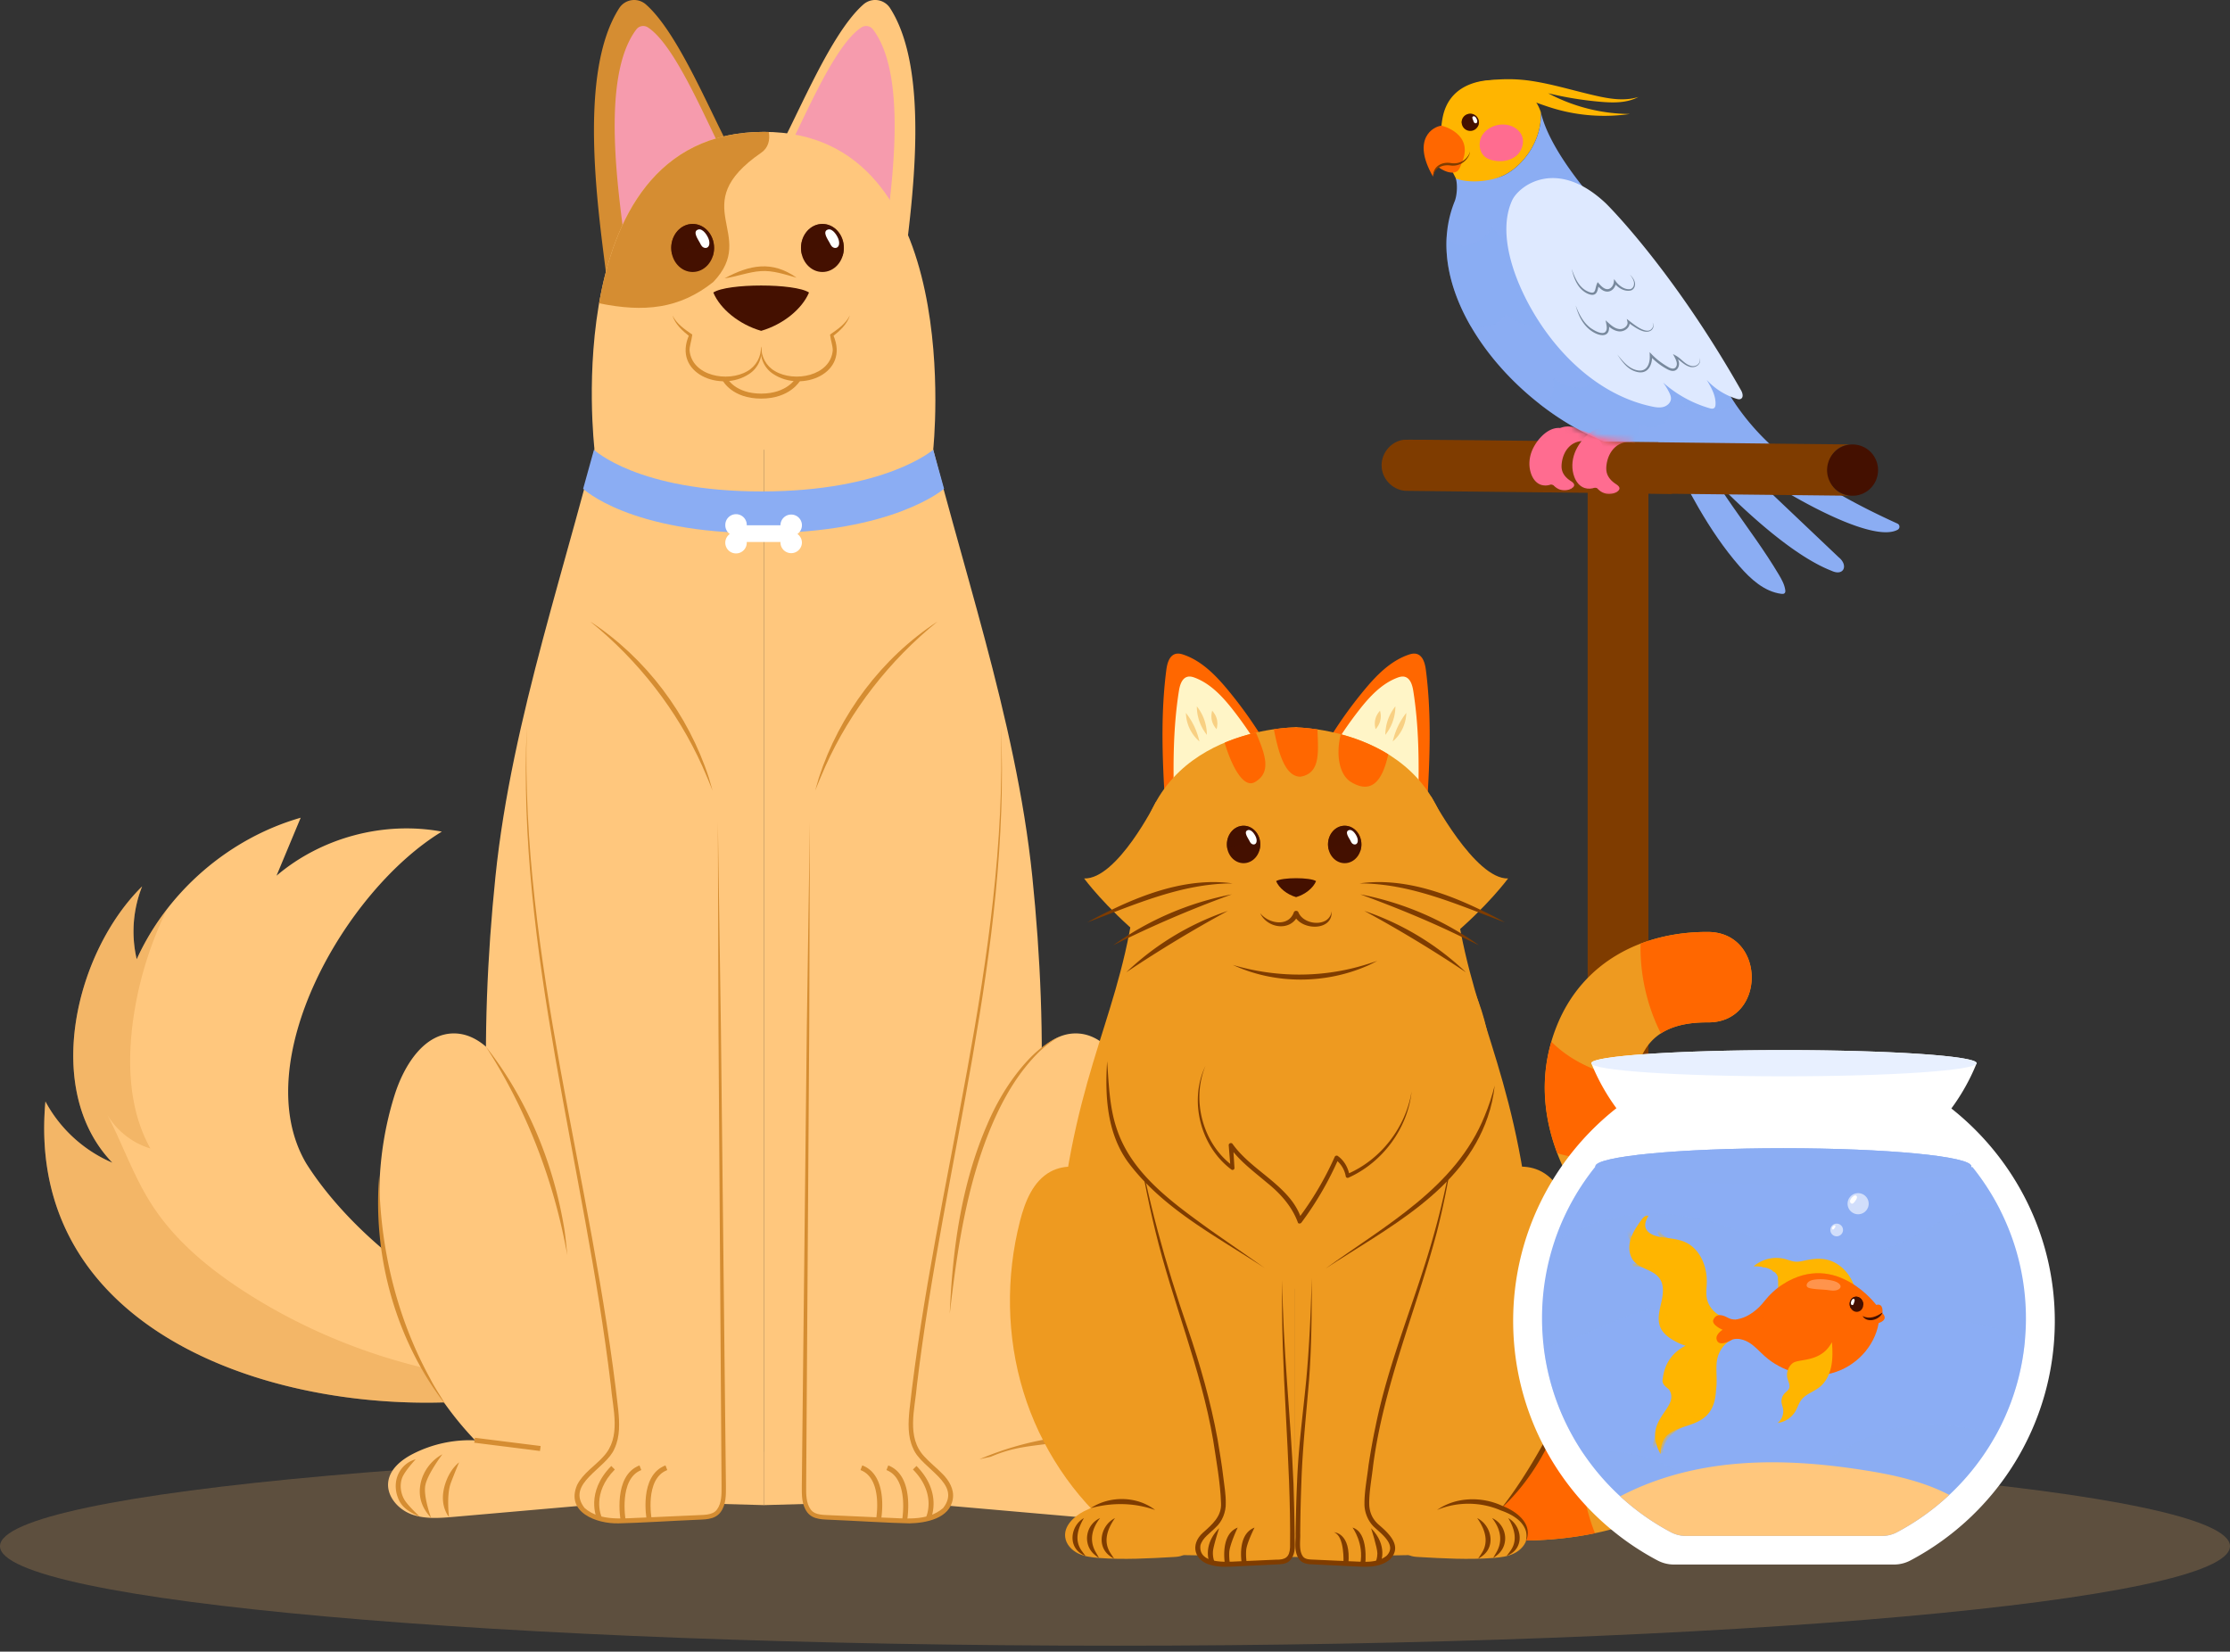 <svg width="347" height="257" viewBox="0 0 347 257" fill="none" xmlns="http://www.w3.org/2000/svg">
    <rect x="0" y="0" width="347" height="257" fill="#333333" stroke="none"/>
    <path opacity=".21" d="M173.5 256.074c95.821 0 173.5-6.931 173.5-15.482 0-8.55-77.679-15.482-173.5-15.482S0 232.042 0 240.592c0 8.551 77.679 15.482 173.5 15.482z" fill="#FFBC6D"/>
    <path d="M247.048 226.645h9.455V72.838h-9.455v153.807z" fill="#7F3C00"/>
    <path d="M259.174 69.281c3.298 6.588 6.647 13.255 11.484 18.814 1.747 2.011 3.875 3.961 6.519 4.307.182.023.387.03.517-.096.13-.127.126-.335.099-.513-.123-.862-.561-1.642-1.006-2.391-4.361-7.338-10.286-13.782-13.611-21.643l-4.002 1.522z" fill="#8BADF3"/>
    <path d="M238.479 12.621c3.356.527 6.609 1.55 9.924 2.292 2.155.486 4.443.845 6.547.171-1.768.961-3.896.927-5.901.756a54.284 54.284 0 0 1-8.151-1.33 27.298 27.298 0 0 0 12.725 3.225 27.62 27.62 0 0 1-11.668-.8c-2.757-.8-5.384-2.032-8.182-2.665s-6.472.995-8.863 2.576c1.847-1.214 1.953-3.568 5.993-4.225a24.151 24.151 0 0 1 7.576 0z" fill="#FFB500"/>
    <path d="M233.93 27.317c1.074-.5 2.018-1.253 2.825-2.114 1.461-1.56 2.497-3.527 2.873-5.63a9.855 9.855 0 0 0 .141-2.088 7.015 7.015 0 0 0-1.854-2.938c-1.43-1.365-3.363-2.087-5.34-2.097-2.658-.013-7.125.9-8.09 5.83-.879 4.497.818 6.957 2.059 9.495 1.013 2.25 5.391.472 7.386-.458z" fill="#FFB500"/>
    <path d="M295.249 81.47c-35.271-16.016-23.565-28.334-44.24-47.189-1.946-1.775-9.742-10.296-11.24-16.796a9.921 9.921 0 0 1-.14 2.087c-.373 2.104-1.413 4.07-2.874 5.63-.807.866-1.751 1.615-2.825 2.114-1.994.93-5.326 1.249-7.382.459.301 1.2.12 2.784-.192 3.547-7.484 18.496 19.44 42.728 36.345 38.982 0 0 12.923 14.87 22.313 18.52 1.888.882 2.638-.859 1.108-2.1-5.883-5.583-11.767-11.17-17.654-16.752 3.291 3.291 21.968 15.137 26.822 12.455a.536.536 0 0 0-.041-.958z" fill="#8BADF3"/>
    <path opacity=".35" d="M234.32 48.829c1.204 1.273 3.051 2.011 4.754 1.604 1.704-.407 3.086-2.12 2.843-3.855 1.82 1.368 4.108 2.323 6.352 1.936 2.244-.386 4.266-2.463 4.009-4.724 2.066 1.092 4.615 2.176 6.616.972a3.49 3.49 0 0 0 .766-.626c-2.111-3.103-4.823-6.366-8.647-9.852-.404-.37-1.064-1.033-1.865-1.905-.219 1.297-.691 2.49-1.7 3.294-1.686 1.341-4.262.951-6.01-.311-.28-.202-.646-.431-.937-.246-.158.102-.229.294-.301.468-.633 1.516-2.354 2.436-3.992 2.316-1.639-.12-3.133-1.17-3.989-2.572-1.166 1.87-3.42 3.4-5.507 2.685-.626-.216-1.163-.616-1.604-1.112-.281 4.621 1.163 9.38 3.721 13.816 2.056.548 4.461-.054 5.491-1.888zM254.874 65.847c1.143.89 2.898.869 4.02-.041 1.122-.913 1.498-2.627.862-3.924 2.415 1.69 5.514 2.686 8.346 1.872a6.173 6.173 0 0 0 1.909-.941c-1.946-2.86-3.359-5.74-4.813-8.716a4.191 4.191 0 0 1-1.006.76c-1.724.926-4.043.578-5.415-.818.247 2.141-1.953 3.957-4.108 4.033-2.155.075-4.149-1.098-5.863-2.405.633 1.621-.226 3.667-1.823 4.358-1.724.742-3.735-.051-5.244-1.166.048 1.303 0 2.818-1.043 3.602a2.2 2.2 0 0 1-1.098.417c4.289 3.349 9.082 5.866 13.734 7.053 1.255-.981 2.025-2.582 1.542-4.084z" fill="#8BADF3"/>
    <path d="M268.75 70.244c-.096-.09-.189-.179-.286-.268.086.082.183.172.286.268z" fill="#8BADF3"/>
    <path d="M270.931 60.757c.239.424.39 1.078-.041 1.307-.209.113-.465.051-.691-.017a10.505 10.505 0 0 1-4.625-2.935c.701 1.176 1.43 2.442 1.372 3.814-.01.205-.048.43-.205.56-.199.162-.486.103-.732.032a18.74 18.74 0 0 1-8.963-5.76 9.465 9.465 0 0 1 2.706 3.341c.144.298.274.612.26.94-.027.617-.571 1.112-1.166 1.277-.595.164-1.228.061-1.83-.069-7.601-1.618-13.851-7.265-17.955-13.867-3.366-5.418-6.154-12.954-3.77-18.191 1.026-2.258 6.92-6.78 14.596.462.003 0 10.211 10.012 21.044 29.106z" fill="#DEE9FF"/>
    <path d="M225.429 26.793c.496.12 1.085.106 1.444-.26.126-.13.212-.29.291-.455.178-.373.325-.78.28-1.194-.034-.321-.185-.622-.38-.882-.673-.91-1.96-1.348-3.02-.944-.705.27-1.529 1.245-1.067 2.025.489.824 1.539 1.491 2.452 1.71z" fill="#FF6700"/>
    <path d="M227.376 25.527c-.298.63-1.389.021-2.083.035-.455.007-.931.02-1.327.24-.582.324-.856 1.012-.989 1.665-3.39-5.894.062-7.802 1.344-7.912-.003 0 5.299 1.221 3.055 5.973z" fill="#FF6700"/>
    <path d="M222.974 27.467c.003-1.594 1.412-2.364 2.873-2.08.927.127 1.895-.202 2.47-.968.195-.246.376-.527.383-.855.041.328-.113.653-.291.924a2.753 2.753 0 0 1-2.603 1.276c-1.355-.216-2.473.307-2.832 1.703z" fill="#7F3C00"/>
    <path d="M245.18 47.516c.496 1.313 1.163 2.644 2.299 3.502.561.4 2.165 1.365 2.49.346.14-.424-.051-1.06-.126-1.522l.417.38c.506.454 1.077.936 1.772.984.585.052 1.348-.485 1.211-1.118l-.11-.465c.879.643 3.421 2.972 4.098 1.156.058-.202.021-.441-.143-.595.389.304.208.916-.127 1.2-1.071.794-2.743-.622-3.657-1.204l.26-.167c.188.896-.728 1.594-1.553 1.556-.8-.041-1.464-.547-2.011-1.067l.318-.171c.469 2.504-1.69 2.032-3.017.913-1.139-.944-1.758-2.336-2.121-3.728zM244.561 41.84c.479 1.355 1.098 2.867 2.477 3.497 1.33.591 1.074-.223 1.45-1.177l.12-.26.191.219c.359.4.801.89 1.358.872.507-.017.903-.564.961-1.098l.048-.465.271.376c.499.664 1.399 1.327 2.257 1.177.418-.093.626-.585.561-1.026-.061-.452-.356-.852-.633-1.232.319.342.654.715.767 1.208.123.496-.093 1.118-.63 1.272-1.026.223-1.994-.427-2.606-1.187l.318-.089c-.055.688-.544 1.4-1.293 1.447-.725.034-1.245-.52-1.666-1.005l.315-.041c-.185.369-.161.93-.472 1.3-.384.444-1.023.212-1.458-.004-1.412-.732-2.011-2.326-2.336-3.783zM251.659 55.157c.811 1 1.714 2.145 3.017 2.44 1.567.386 2.118-.99 2.032-2.334l-.014-.468.325.338c.767.797 1.659 1.471 2.621 2.008.417.24.978.373 1.204-.147.212-.444-.028-.964-.284-1.45l-.24-.455.448.246c.787.428 1.293 1.204 2.125 1.516.581.266 1.344.089 1.573-.551a.735.735 0 0 0-.027-.623.76.76 0 0 1 .085.643c-.201.719-1.053.968-1.696.719-.855-.274-1.434-1.047-2.203-1.43l.208-.212c.141.243.284.503.37.797.215.602-.103 1.491-.835 1.519-.345.017-.636-.113-.899-.243a10.135 10.135 0 0 1-2.71-2.087l.312-.13c.089 1.53-.654 3.103-2.45 2.593-1.375-.366-2.223-1.577-2.962-2.689z" fill="#78899D"/>
    <path d="M230.67 20.995c-.702 1.08-.558 2.71.482 3.472.366.27.807.417 1.252.51 1.255.26 2.661.051 3.619-.8.958-.852 1.303-2.416.571-3.47-1.382-1.983-4.665-1.648-5.924.288z" fill="#FF6C90"/>
    <path d="M230.102 19.278a1.337 1.337 0 0 1-1.559 1.07 1.335 1.335 0 0 1-1.078-1.552 1.34 1.34 0 0 1 2.637.482z" fill="#441000"/>
    <path d="M229.938 19.706c.075-.13.137-.27.164-.428a1.335 1.335 0 0 0-1.077-1.553 1.338 1.338 0 0 0-1.56 1.07 1.287 1.287 0 0 0-.01.367c.995-.353 1.86-.045 2.483.544z" fill="#441000" opacity=".5"/>
    <path d="M229.278 18.84c.024.072.048.147.092.209.079.113.246.178.366.106.12-.069.147-.23.13-.363-.027-.24-.256-.728-.564-.701-.397.041-.082.575-.024.75z" fill="#fff"/>
    <path d="M215.01 72.822c-.253-2.066 1.304-4.115 3.377-4.386.762-.133 69.169.767 69.925.722-5.145-.106-5.206 7.984-.075 7.984l-69.317-.763c-1.96.007-3.725-1.614-3.91-3.557z" fill="#7F3C00"/>
    <path d="M285.832 70.003a3.966 3.966 0 0 0-1.413 2.203c-.52 2.138.783 4.3 2.914 4.82a3.938 3.938 0 0 0 3.377-.729 3.97 3.97 0 0 0 1.412-2.203c.52-2.138-.783-4.3-2.914-4.82a3.94 3.94 0 0 0-3.376.729z" fill="#441000"/>
    <path d="M258.022 68.82h-4.368l-1.492 7.925 8.001.106-2.141-8.031z" fill="#7F3C00"/>
    <mask id="p3hvamshwa" style="mask-type:luminance" maskUnits="userSpaceOnUse" x="235" y="62" width="19" height="16">
        <path d="M243.531 62.734c-.989 5.689 10.341 6.034 10.341 6.034l-.229 8.86h-16.197l-2.289-6.311 8.374-8.583z" fill="#fff"/>
    </mask>
    <g mask="url(#p3hvamshwa)" fill="#FF6C90">
        <path d="M247.66 67.828c-.54-.291-1.122-.538-1.765-.606-.869-.096-1.703.27-2.422.842-.93.745-1.665 1.847-2.025 2.77-.465 1.198-.489 2.49-.068 3.599.27.711.759 1.382 1.529 1.628a2.36 2.36 0 0 0 1.567-.079c.171-.068.349-.17.431-.328.167-.332-.185-.616-.479-.8-.65-.414-1.208-.989-1.379-1.728-.085-.362-.075-.749-.024-1.129.123-.937.507-1.919 1.28-2.606.711-.633 1.789-.934 2.593-.626 0 0 1.816.667 2.651 1.28-.117-.99-.979-1.728-1.889-2.217z"/>
        <path d="M246.176 67.17c-.54-.29-1.122-.536-1.765-.605-.869-.096-1.704.27-2.422.842-.93.745-1.666 1.847-2.025 2.77-.465 1.198-.489 2.49-.068 3.599.27.712.759 1.382 1.529 1.628a2.359 2.359 0 0 0 1.566-.078c.171-.069.349-.171.431-.329.168-.332-.184-.615-.479-.8-.649-.414-1.207-.989-1.378-1.728-.086-.362-.075-.749-.024-1.128.123-.938.506-1.92 1.279-2.607.712-.633 1.789-.934 2.593-.626 0 0 2.042.267 2.874.876-.113-.989-1.201-1.324-2.111-1.813z"/>
        <path d="M244.565 67.212c-.541-.29-1.122-.537-1.765-.606-.869-.095-1.704.27-2.422.842-.931.746-1.666 1.847-2.025 2.77-.466 1.198-.489 2.49-.069 3.6.271.71.76 1.381 1.529 1.627a2.361 2.361 0 0 0 1.567-.078c.171-.069.349-.171.431-.329.168-.331-.185-.615-.479-.8-.65-.414-1.207-.989-1.378-1.728-.086-.362-.076-.749-.024-1.128.123-.938.506-1.92 1.279-2.607.711-.633 1.789-.934 2.593-.626 0 0 2.446-.373 3.277.24-.116-.989-1.608-.688-2.514-1.177z"/>
        <path d="M246.175 67.17c-1.043-.417-2.206-.639-3.208-.05-1.844 1.115-3.168 3.297-3.062 5.48.076 1.087.448 2.288 1.512 2.804-1.241-.229-1.915-1.587-2.083-2.743-.605-3.455 3.441-8.234 6.841-5.49z"/>
        <path d="M249.545 70.044c-.403-1.515-2.189-2.288-3.574-2.524-1.506-.144-2.758 1.08-3.551 2.257-.859 1.239-1.249 2.799-.869 4.27.181.718.558 1.416 1.208 1.761.482.27 1.115.294 1.652.137.184-.051.379-.123.492-.29-.441.673-1.587.758-2.298.481-1.639-.728-2.049-2.832-1.772-4.447.461-2.305 2.613-5.113 5.213-4.74 1.505.338 3.386 1.433 3.499 3.095z"/>
    </g>
    <mask id="bqb9ruhjeb" style="mask-type:luminance" maskUnits="userSpaceOnUse" x="235" y="62" width="19" height="16">
        <path d="M243.531 62.734c-.989 5.689 10.341 6.034 10.341 6.034l-.229 8.86h-16.197l-2.289-6.311 8.374-8.583z" fill="#fff"/>
    </mask>
    <g mask="url(#bqb9ruhjeb)" fill="#FF6C90">
        <path d="M254.898 67.923c-.567-.308-1.183-.571-1.86-.646-.917-.103-1.8.277-2.563.879-.985.783-1.765 1.943-2.148 2.918-.496 1.262-.527 2.627-.089 3.8.281.753.797 1.46 1.608 1.724.51.164 1.115.137 1.656-.079.181-.072.369-.178.455-.345.177-.349-.195-.65-.503-.848-.684-.438-1.269-1.05-1.447-1.827-.089-.383-.075-.79-.021-1.194.134-.989.544-2.022 1.362-2.747.752-.667 1.891-.981 2.74-.65 0 0 1.915.712 2.791 1.358-.116-1.04-1.026-1.823-1.981-2.343z"/>
        <path d="M253.336 67.222c-.568-.308-1.184-.571-1.861-.646-.917-.103-1.799.277-2.562.879-.985.783-1.765 1.943-2.148 2.918-.496 1.262-.527 2.627-.089 3.8.28.752.797 1.46 1.608 1.724.509.164 1.115.137 1.655-.079.181-.072.37-.178.455-.345.178-.35-.195-.65-.503-.849-.684-.438-1.269-1.05-1.447-1.826-.089-.383-.075-.79-.02-1.194.133-.989.544-2.022 1.361-2.747.753-.667 1.892-.982 2.74-.65 0 0 2.152.288 3.031.938-.12-1.04-1.266-1.403-2.22-1.923z"/>
        <path d="M251.632 67.26c-.568-.308-1.183-.572-1.861-.647-.916-.103-1.799.277-2.562.88-.985.783-1.765 1.942-2.148 2.917-.496 1.262-.527 2.627-.089 3.8.281.753.797 1.461 1.608 1.725.51.164 1.115.136 1.656-.08.181-.071.369-.177.454-.345.178-.349-.194-.65-.502-.848-.684-.438-1.269-1.05-1.447-1.827-.089-.383-.076-.79-.021-1.194.134-.988.544-2.021 1.362-2.746.752-.667 1.891-.982 2.74-.65 0 0 2.582-.383 3.458.263-.116-1.036-1.693-.725-2.648-1.248z"/>
        <path d="M253.335 67.222c-1.098-.445-2.326-.684-3.387-.065-1.949 1.17-3.355 3.469-3.249 5.774.075 1.15.465 2.415 1.587 2.966-1.31-.246-2.015-1.683-2.189-2.904-.63-3.65 3.656-8.679 7.238-5.771z"/>
        <path d="M254.899 67.923c-1.273-.571-2.71-.701-3.845.192-2.09 1.553-3.469 4.525-2.357 7.036.386.927 1.313 1.54 2.326 1.396.325-.048.718-.093.937-.373-.386.63-1.33.742-2.018.646-1.601-.314-2.316-2.107-2.377-3.574-.168-3.54 3.868-8.076 7.334-5.323z"/>
    </g>
    <path d="M94.308 42.545c-1.348-10.672-4.327-31.364 2.046-41.277a2.764 2.764 0 0 1 4.159-.571c5.524 4.864 10.939 19.224 14.158 24.3L94.308 42.545z" fill="#D58D32"/>
    <path d="M97.492 39.754c-1.108-8.77-4.232-27.591 1.532-35.182a1.332 1.332 0 0 1 1.772-.321c4.786 3.085 10.105 17.27 12.841 21.588L97.492 39.754z" fill="#F69BAD"/>
    <path d="M103.677 23.78c-2.063-.986-3.695-2.843-4.389-5.022a46.474 46.474 0 0 1 4.389 5.021zM104.45 23.02a12.174 12.174 0 0 1-3.564-5.924 20.017 20.017 0 0 1 3.564 5.924zM105.566 22.503a11.446 11.446 0 0 1-1.823-6.899 27.872 27.872 0 0 1 1.823 6.9z" fill="#F69BAD"/>
    <path d="M140.549 42.545c1.348-10.672 4.327-31.364-2.045-41.277a2.764 2.764 0 0 0-4.16-.571c-5.524 4.864-10.939 19.224-14.158 24.3l20.363 17.548z" fill="#FFC77D"/>
    <path d="M137.368 39.754c1.108-8.77 4.231-27.591-1.533-35.182a1.333 1.333 0 0 0-1.772-.321c-4.785 3.085-10.104 17.27-12.841 21.588l16.146 13.915z" fill="#F69BAD"/>
    <path d="M132.298 23.355a47.327 47.327 0 0 1 2.784-6.061 8.522 8.522 0 0 1-2.784 6.061zM131.631 22.705c.12-2.36.609-4.563 1.512-6.749a12.221 12.221 0 0 1-1.512 6.75zM130.235 22.192a27.94 27.94 0 0 1 .548-7.118 11.446 11.446 0 0 1-.548 7.118z" fill="#F69BAD"/>
    <path d="M77.687 217.54c-30.434 3.995-74.078-8.237-70.617-46.145 2.255 4.235 6 7.659 10.42 9.527-10.953-11.347-5.733-32.801 4.625-42.995a18.97 18.97 0 0 0-.842 11.333c4.792-10.556 14.37-18.821 25.515-22.019-1.252 3.007-2.504 6.014-3.76 9.02 6.989-5.945 16.707-8.534 25.727-6.858-15.092 9.157-30.341 35.951-21.109 51.618 9.034 14.346 32.593 31.846 51.995 25.316L77.687 217.54z" fill="#FFC77D"/>
    <path opacity=".3" d="M23.551 187.342c-2.965-4.638-4.69-9.954-7.337-14.78 1.396 2.928 4.07 5.216 7.18 6.14-3.15-5.648-3.571-12.452-2.822-18.876.745-6.379 2.62-12.612 5.439-18.382a39.232 39.232 0 0 0-4.735 7.813 18.974 18.974 0 0 1 .842-11.333c-10.358 10.193-15.578 31.648-4.625 42.994a21.279 21.279 0 0 1-10.42-9.526c-3.46 37.908 40.18 50.14 70.614 46.148l4.566-2.329c-15.42-.821-30.632-5.614-43.675-13.892-5.822-3.698-11.312-8.165-15.027-13.977z" fill="#D58D32"/>
    <path d="M118.862 234.202c-7.953-.219-15.91-.441-23.863-.663-1.193-.035-2.418-.072-3.52-.589-1.467-.687-2.541-2.131-3.454-3.598-3.435-5.497-5.474-11.945-7.078-18.424-5.972-24.116-6.413-49.651-3.855-74.523 2.559-24.871 11.425-49.234 17.162-73.424h24.611v171.221h-.003z" fill="#FFC77D"/>
    <path d="M118.862 234.202c7.953-.219 15.909-.441 23.862-.663 1.194-.035 2.419-.072 3.52-.589 1.468-.687 2.542-2.131 3.455-3.598 3.435-5.497 5.473-11.945 7.078-18.424 5.972-24.116 6.413-49.651 3.855-74.523-2.556-24.875-11.425-49.234-17.162-73.424h-24.612v171.221h.004z" fill="#FFC77D"/>
    <path d="M90.74 76.054s7.194 6.907 27.732 6.907 28.429-6.907 28.429-6.907l-1.689-6.075s-7.416 6.49-26.719 6.49-26.066-6.49-26.066-6.49l-1.686 6.075z" fill="#8BADF3"/>
    <path d="M84.09 174.368c-2.445-2.176-3.786-5.295-5.551-8.049-1.769-2.754-4.389-5.388-7.659-5.511-4.847-.184-8.032 4.981-9.485 9.609-5.785 18.4-.798 39.769 12.536 53.705a19.453 19.453 0 0 0-9.65 2.093c-1.799.917-3.598 2.343-3.865 4.344-.297 2.21 1.492 4.273 3.578 5.059 2.087.787 4.4.602 6.623.411l27.79-2.432c.57-.051 1.169-.11 1.645-.431.779-.527.985-1.574 1.084-2.508 1.549-14.363-5.09-28.203-11.552-41.126l-5.493-15.164zM153.923 174.368c2.445-2.176 3.786-5.295 5.551-8.049 1.769-2.754 4.389-5.387 7.659-5.511 4.847-.184 8.032 4.981 9.486 9.609 5.784 18.4.797 39.769-12.537 53.705a19.466 19.466 0 0 1 9.65 2.093c1.799.917 3.598 2.343 3.865 4.344.298 2.21-1.491 4.273-3.578 5.06-2.086.786-4.399.602-6.622.41l-27.79-2.432c-.571-.051-1.17-.11-1.645-.431-.78-.527-.985-1.574-1.085-2.507-1.549-14.364 5.09-28.204 11.552-41.127l5.494-15.164z" fill="#FFC77D"/>
    <path d="M91.835 96.705c8.685 5.671 15.283 14.486 18.475 24.341.201.661.393 1.324.574 1.988-.438-1.098-1.098-2.709-1.597-3.804-3.944-8.754-9.996-16.488-17.453-22.525z" fill="#D58D32"/>
    <path d="M81.97 113.189c-1.385 35.572 9.948 70.312 13.83 105.695.26 2.364.441 4.93-.818 6.948-1.621 2.589-5.48 4.159-5.172 7.2.312 3.072 4.44 3.763 7.522 3.616l11.815-.554c.715-.034 1.464-.075 2.077-.448 1.279-.773 1.413-2.542 1.399-4.037l-.917-103.66-29.736-14.76z" fill="#FFC77D"/>
    <path d="M81.97 113.189C80.934 149.168 92.263 183.86 96.2 219.36c.198 1.984.311 4.166-.582 6.048-1.272 3.147-7.645 5.408-4.655 9.242 2.497 2.172 6.147 1.57 9.236 1.492l7.939-.356c1.314-.085 2.733.055 3.431-.906.739-.992.712-2.378.708-3.606-.13-19.563-.356-51.919-.482-71.53l-.092-31.791.472 31.788c.205 19.659.578 51.929.783 71.53.003 1.365.041 2.856-.842 4.04-.937 1.241-2.603 1.104-3.944 1.187-2.829.112-9.184.502-11.934.543-3.404.086-8.261-1.717-6.438-5.972.924-1.847 2.805-2.976 4.098-4.433 2.836-3.031 1.443-7.392 1.142-11.148-4.084-34.111-14.599-67.661-13.07-102.299z" fill="#D58D32"/>
    <path d="M92.906 236.357c-.079-.167-1.84-4.135 2.21-8.244l.554.548c-3.66 3.711-2.124 7.228-2.056 7.375l-.708.321zM96.593 236.737c-.055-.291-1.248-7.105 2.914-8.713l.281.726c-3.56 1.378-2.439 7.782-2.429 7.847l-.766.14zM100.639 236.563c-.051-.284-1.248-6.965 2.915-8.542l.277.729c-3.564 1.347-2.439 7.607-2.425 7.669l-.767.144zM145.892 96.705c-7.457 6.041-13.512 13.775-17.452 22.525-.5 1.095-1.156 2.695-1.601 3.804.185-.664.376-1.327.575-1.988 3.194-9.855 9.793-18.673 18.478-24.341z" fill="#D58D32"/>
    <path d="M155.757 113.189c1.385 35.572-9.947 70.312-13.83 105.695-.26 2.364-.441 4.93.818 6.948 1.621 2.589 5.48 4.159 5.172 7.2-.311 3.072-4.44 3.763-7.522 3.616l-11.815-.554c-.715-.034-1.464-.075-2.077-.448-1.279-.773-1.412-2.542-1.399-4.037.305-34.552.613-69.107.917-103.66l29.736-14.76z" fill="#FFC77D"/>
    <path d="M155.757 113.189c1.526 34.641-8.986 68.188-13.074 102.299-.301 3.756-1.693 8.12 1.143 11.148.858.951 1.915 1.758 2.863 2.74.978.981 1.816 2.374 1.58 3.838-.455 3.089-4.204 3.78-6.783 3.827-2.713-.041-9.147-.434-11.935-.543-1.341-.086-3.01.054-3.944-1.187-.882-1.184-.845-2.675-.841-4.04l.085-7.946c.178-15.838.517-47.746.695-63.581l.472-31.788-.093 31.792c-.119 19.658-.355 51.933-.482 71.53-.003 1.228-.031 2.613.708 3.605.698.961 2.118.821 3.431.906l7.939.356c3.089.082 6.743.681 9.236-1.491 2.99-3.835-3.383-6.099-4.655-9.243-.893-1.881-.78-4.064-.582-6.048 3.944-35.503 15.274-70.199 14.237-106.174z" fill="#D58D32"/>
    <path d="m144.822 236.357-.708-.325c.068-.147 1.604-3.66-2.056-7.375l.554-.547c4.05 4.112 2.285 8.08 2.21 8.247zM141.13 236.737l-.763-.14c.01-.065 1.132-6.469-2.429-7.847l.281-.726c4.16 1.608 2.966 8.422 2.911 8.713zM137.084 236.563l-.763-.144c.01-.065 1.132-6.325-2.425-7.669l.277-.729c4.159 1.577 2.965 8.258 2.911 8.542zM84.026 225.777l-4.858-.612-5.374-.674.1-.77 5.633.708 4.598.575-.1.773zM154.19 226.67l-1.765.387a48.033 48.033 0 0 1 11.873-3.353l.113.77c-4.019.592-6.489.599-10.221 2.196zM65.318 235.991c-1.276-.52-2.497-1.207-3.117-2.333-.663-1.204-.807-2.661-.383-3.892.459-1.331 1.553-2.357 2.86-2.686 0 0-1.758 1.871-2.124 2.939-.356 1.026-.233 2.247.328 3.263.534.971 2.436 2.709 2.436 2.709zM67.08 236.183c-1.376-1.474-2.009-3.144-1.673-5.131.335-1.988 1.648-3.811 3.43-4.755 0 0-2.37 3.127-2.664 4.881-.298 1.759.906 5.005.906 5.005zM69.87 236.09c-1.084-1.515-1.242-3.413-.476-5.531.455-1.252 1.16-2.295 2.043-3.017 0 0-.903 2.159-1.31 3.281-.678 1.878-.257 5.267-.257 5.267zM171.372 236.159c-.027-3.031-3.558-8.432-3.558-8.432 2.645 1.926 4.307 5.155 4.334 8.425l-.776.007zM174.83 234.893c-.123-3.01-4.183-8.004-4.183-8.004 2.88 1.566 4.83 4.696 4.96 7.973l-.777.031zM176.852 232.878c-.418-2.37-3.999-6.208-3.999-6.208 2.47 1.088 4.296 3.417 4.765 6.075l-.766.133zM59.013 182.943c.048 10.936 2.644 21.958 7.919 31.56.701 1.409 1.61 2.692 2.39 4.06-7.727-9.978-11.36-23.073-10.31-35.62zM75.611 162.861c6.363 8.083 10.444 17.948 12.15 28.066.243 1.447.363 2.918.514 4.375-2.063-11.51-6.315-22.604-12.664-32.441zM164.959 161.277c-2.224 1.136-4.002 3.01-5.535 4.936-2.145 2.716-3.817 5.866-5.158 9.041-3.876 9.242-5.326 19.262-6.479 29.154.421-9.995 1.81-20.196 5.832-29.435 1.17-2.76 2.692-5.473 4.522-7.857 1.803-2.353 4.047-4.666 6.818-5.839z" fill="#D58D32"/>
    <path d="M92.513 69.98s-5.915-49.46 26.349-49.46c31.679 0 26.349 49.46 26.349 49.46H92.513z" fill="#FFC77D"/>
    <path d="M110.995 43.876c7.115-7.454-4.536-11.85 7.457-20.114 1.108-.762 1.395-1.99 1.173-3.222-.253-.007-.503-.017-.763-.017-16.977 0-23.38 13.69-25.641 26.668 6.974 1.43 12.492.896 17.774-3.315z" fill="#D58D32"/>
    <path d="M132.247 49.065c-.537 1.365-1.714 2.278-2.829 3.106.144.982.66 1.98.438 2.993-1.365 5.548-11.945 4.93-11.398-1.259h-.041c.547 6.188-10.033 6.807-11.398 1.26-.222-1.017.295-2.012.438-2.994-1.115-.831-2.292-1.741-2.829-3.106h27.619z" fill="#FFC77D"/>
    <path d="M104.632 49.065c.657 1.341 1.895 2.165 3.085 2.993l-.017.15c-.102.835-.4 1.595-.4 2.313.369 4.01 5.979 5.015 8.989 3.233 1.369-.77 2.176-2.261 2.132-3.845.325 1.625-.445 3.383-1.851 4.279-4.409 2.956-11.969-.096-9.345-6.051l.092.226c-1.101-.87-2.268-1.906-2.685-3.298z" fill="#D58D32"/>
    <path d="M132.247 49.065c-.417 1.392-1.584 2.429-2.685 3.301l.095-.23c2.624 5.96-4.939 9.008-9.345 6.052-1.406-.896-2.175-2.658-1.85-4.28-.041 1.581.762 3.076 2.131 3.842 3.006 1.786 8.62.777 8.989-3.232 0-.719-.301-1.478-.4-2.313l-.017-.15c1.187-.825 2.425-1.649 3.082-2.99z" fill="#D58D32"/>
    <path d="M110.994 45.518c1.07 2.559 4.022 4.97 7.446 5.962 3.421-.992 6.373-3.403 7.447-5.962-2.186-1.454-12.711-1.454-14.893 0z" fill="#441000"/>
    <path d="M118.438 62.023c-4.522 0-5.976-2.768-6.034-2.884l.695-.352c.051.099 1.32 2.46 5.343 2.46 4.029 0 5.377-2.368 5.432-2.467l.684.37c-.065.116-1.601 2.873-6.12 2.873zM112.749 43.312c3.893-2.1 7.378-2.812 11.21-.103-1.892-.52-3.726-1.16-5.569-1.023-1.888.12-3.739.862-5.641 1.126z" fill="#D58D32"/>
    <path d="M111.117 38.584c0 2.066-1.491 3.739-3.335 3.739-1.84 0-3.335-1.673-3.335-3.739s1.491-3.739 3.335-3.739c1.844 0 3.335 1.673 3.335 3.74z" fill="#441000"/>
    <path d="M110.908 39.846c.127-.396.209-.817.209-1.262 0-2.066-1.491-3.739-3.335-3.739-1.84 0-3.335 1.673-3.335 3.74 0 .355.058.69.14 1.015 2.285-1.478 4.536-1.067 6.321.246z" fill="#441000" opacity=".7"/>
    <path d="M108.908 37.787c.092.188.185.383.318.534.246.277.677.366.941.11.256-.25.256-.702.157-1.068-.174-.65-.951-1.881-1.69-1.645-.951.304.051 1.621.274 2.07z" fill="#fff"/>
    <path d="M131.309 38.584c0 2.066-1.491 3.739-3.335 3.739-1.84 0-3.335-1.673-3.335-3.739s1.492-3.739 3.335-3.739c1.841 0 3.335 1.673 3.335 3.74z" fill="#441000"/>
    <path d="M131.101 39.846c.126-.396.208-.817.208-1.262 0-2.066-1.491-3.739-3.335-3.739-1.84 0-3.335 1.673-3.335 3.74 0 .355.058.69.14 1.015 2.282-1.478 4.536-1.067 6.322.246z" fill="#441000" opacity=".7"/>
    <path d="M129.099 37.787c.093.188.185.383.319.534.246.277.677.366.94.11.257-.25.257-.702.158-1.068-.175-.65-.951-1.881-1.69-1.645-.955.304.048 1.621.273 2.07z" fill="#fff"/>
    <path d="M118.766 83.183a.928.928 0 0 1-.927-.927v-4.857a.928.928 0 0 1 1.854 0v4.857c0 .51-.414.927-.927.927z" fill="#8BADF3"/>
    <path d="M124.085 83.09a1.666 1.666 0 0 0-.971-3.023c-.924 0-1.67.749-1.67 1.67H116.2a1.67 1.67 0 1 0-3.338 0c0 .557.277 1.05.698 1.354a1.666 1.666 0 0 0 .971 3.024c.924 0 1.669-.75 1.669-1.67 0-.037-.01-.072-.01-.11h5.265c-.004.038-.011.073-.011.11a1.67 1.67 0 0 0 3.339 0 1.66 1.66 0 0 0-.698-1.354z" fill="#fff"/>
    <path d="M181.182 123.215c-.359-6.328-.513-12.698.305-18.985.133-1.016.469-2.237 1.461-2.487.437-.109.896.011 1.32.165 2.795.992 4.95 3.222 6.841 5.507a66.397 66.397 0 0 1 4.83 6.629c.212.332.424.677.472 1.064.065.496-.143.989-.393 1.423-.999 1.741-2.661 2.993-4.341 4.101-2.596 1.711-5.661 3.25-8.695 2.576l-1.8.007z" fill="#FF6700"/>
    <path d="M182.682 124.371c-.151-5.644-.12-11.319.769-16.895.144-.903.476-1.98 1.369-2.175.393-.086.797.034 1.173.181 2.459.958 4.324 3 5.945 5.083a58.921 58.921 0 0 1 4.125 6.031c.178.301.36.612.394.961.044.445-.154.876-.39 1.256-.937 1.525-2.449 2.596-3.972 3.537-2.356 1.457-5.124 2.746-7.809 2.062l-1.604-.041z" fill="#FFF5C7"/>
    <path opacity=".4" d="M186.639 115.371a6.05 6.05 0 0 1-2.107-4.443c1.057 1.361 1.717 2.764 2.107 4.443zM187.799 114.349a7.12 7.12 0 0 1-1.567-4.444c1.03 1.314 1.539 2.774 1.567 4.444zM189.307 113.459c-.742-.824-.978-1.799-.684-2.87.749.821.978 1.8.684 2.87z" fill="#EE9A20"/>
    <path d="M222.176 123.215c.36-6.328.513-12.698-.304-18.985-.133-1.016-.469-2.237-1.461-2.487-.438-.109-.896.011-1.32.165-2.795.992-4.95 3.222-6.841 5.507a66.24 66.24 0 0 0-4.83 6.629c-.213.332-.425.677-.472 1.064-.065.496.143.989.393 1.423.999 1.741 2.661 2.993 4.341 4.101 2.596 1.711 5.661 3.25 8.695 2.576l1.799.007z" fill="#FF6700"/>
    <path d="M220.678 124.371c.151-5.644.12-11.319-.769-16.895-.144-.903-.476-1.98-1.369-2.175-.393-.086-.797.034-1.173.181-2.459.958-4.324 3-5.945 5.083a58.921 58.921 0 0 0-4.125 6.031c-.178.301-.36.612-.394.961-.044.445.154.876.39 1.256.937 1.525 2.449 2.596 3.972 3.537 2.356 1.457 5.124 2.746 7.809 2.062l1.604-.041z" fill="#FFF5C7"/>
    <path opacity=".4" d="M216.72 115.371c.39-1.679 1.05-3.082 2.107-4.443a6.032 6.032 0 0 1-2.107 4.443zM215.564 114.349c.024-1.67.534-3.13 1.567-4.444a7.144 7.144 0 0 1-1.567 4.444zM214.052 113.459c-.291-1.067-.062-2.049.684-2.87.294 1.067.058 2.046-.684 2.87z" fill="#EE9A20"/>
    <path d="M237.699 239.709c16.036-.308 32.667-6.656 34.367-24.632.654-6.886-1.409-13.799-4.183-20.018a57.541 57.541 0 0 0-4.758-8.606c-2.343-3.493-5.46-6.547-7.259-10.382-1.898-4.043-2.087-9.133.123-12.749 2.035-3.331 5.761-4.262 9.79-4.238 9.055.051 9.065-14.018 0-14.069-10.235-.058-19.412 4.645-23.428 14.353-4.567 11.042-.739 22.139 6.338 31.049 1.345 1.694 3.407 4.724 4.868 7.358 1.796 3.247 2.466 4.714 3.472 8.189.989 3.414 1.177 4.061 1.071 7.519a19.939 19.939 0 0 1-.137 1.909c.164-1.249-.058.116-.192.588-.072.253-.66 2.128-.41 1.495.219-.558-.544 1.03-.719 1.365-.882 1.693-3.085 3.472-5.226 4.423-4.28 1.902-9.11 2.285-13.724 2.374-9.034.178-9.065 14.247.007 14.072z" fill="#EE9A20"/>
    <path d="M257.97 215.396c.061-.466.068-.569.048-.487-.017.161-.028.326-.048.487zM257.368 217.478c.068-.174.041-.136-.034.004-.041.146-.041.184.034-.004z" fill="#EE9A20"/>
    <path d="M254.474 168.022c-4.95-.674-9.646-2.511-13.07-5.924-1.731 5.935-1.16 11.832.92 17.342 4.878 1.536 10.057.866 14.767-1.183a21.087 21.087 0 0 1-1.218-2.186c-1.166-2.48-1.683-5.357-1.399-8.049zM265.783 145.018c-3.705-.02-7.269.592-10.502 1.83-.106 4.854 1.02 9.691 3.161 13.96 2.022-1.314 4.611-1.738 7.341-1.721 9.054.048 9.065-14.017 0-14.069zM253.564 197.779c.8 1.443 1.375 2.534 1.857 3.609 4.779 1.481 10.163 1.836 15.188.95-.735-2.497-1.676-4.939-2.719-7.279a57.092 57.092 0 0 0-3.288-6.283c-4.306 2.384-9.27 3.796-14.018 4.231 1.02 1.484 2.108 3.198 2.98 4.772zM258.11 210.979c.035.684.031 1.468-.003 2.504a22.78 22.78 0 0 1-.089 1.423c.021-.079.014.024-.048.486.021-.161.031-.325.048-.486-.038.133-.154.78-.239 1.074-.052.178-.356 1.153-.445 1.502.075-.144.102-.178.034-.004-.075.189-.072.151-.034.004-.168.311-.565 1.132-.684 1.361-.353.678-.92 1.365-1.605 2.008 1.67 4.437 3.558 8.784 6.113 12.595 4.7-3.096 8.312-7.484 10.002-13.46a37.346 37.346 0 0 1-13.05-9.007zM245.877 224.925c-2.699.5-5.473.664-8.179.715-9.04.175-9.071 14.244 0 14.069 3.524-.068 7.071-.427 10.488-1.135-1.686-4.211-2.37-9.014-2.309-13.649z" fill="#FF6700"/>
    <path d="M201.526 242.275c-6.999-.116-13.998-.236-20.993-.352-1.05-.017-2.128-.038-3.096-.315-1.289-.366-2.234-1.139-3.041-1.922-3.02-2.939-4.816-6.383-6.225-9.845-5.255-12.886-5.641-26.531-3.394-39.824 2.251-13.292 10.05-26.308 15.099-39.235h21.653v91.493h-.003z" fill="#EE9A20"/>
    <path d="M201.526 242.275c6.999-.116 13.997-.236 20.993-.352 1.05-.017 2.127-.038 3.095-.315 1.29-.366 2.234-1.139 3.041-1.922 3.021-2.939 4.817-6.383 6.226-9.845 5.254-12.886 5.641-26.531 3.393-39.824-2.251-13.292-10.05-26.308-15.099-39.235h-21.653v91.493h.004z" fill="#EE9A20"/>
    <path d="M225.891 134.339c-1.601-21.157-24.365-21.157-24.365-21.157s-22.765 0-24.366 21.157c-1.614 21.362-8.586 28.518-11.808 52.788l36.174-22.378 36.173 22.378c-3.222-24.27-10.19-31.422-11.808-52.788z" fill="#EE9A20"/>
    <path d="M234.665 136.692c-5.165.158-11.962-12.742-11.962-12.742l-5.877 1.475-14.993-12.243h-.308l-14.992 12.243-6.684-.616s-5.993 12.037-11.155 11.883c0 0 13.115 17.798 32.951 20.333v.01c.01 0 .021-.003.034-.003.011 0 .021.003.035.003v-.01c19.836-2.535 32.951-20.333 32.951-20.333z" fill="#EE9A20"/>
    <path d="M202.364 120.855c3.195-.534 2.743-3.985 2.64-7.355-2.097-.314-3.478-.314-3.478-.314s-1.304.003-3.305.29c.695 3.534 1.697 7.379 4.143 7.379zM210.139 121.631c3.567 2.23 5.086-.66 5.883-4.262-2.473-1.529-5.076-2.5-7.382-3.116-.745 2.853-.383 6.126 1.499 7.378zM195.369 121.631c2.582-1.549 1.388-4.478.068-7.635a30.573 30.573 0 0 0-4.881 1.57c1.067 3.548 2.938 7.317 4.813 6.065z" fill="#FF6700"/>
    <path d="M181.309 176.058c-.892 22.987 6.428 32.999 8.939 55.866.167 1.529.287 3.185-.531 4.488-1.046 1.673-3.54 2.689-3.342 4.652.202 1.984 2.87 2.432 4.861 2.336l7.635-.359c.462-.02.944-.051 1.341-.287.828-.5.913-1.642.903-2.61-.198-22.33-.393-32.219-.592-54.55l-19.214-9.536z" fill="#EE9A20"/>
    <path d="M176.757 176.057c1.761 10.444 4.597 20.634 8.059 30.636 1.922 5.634 3.578 11.398 4.645 17.264.291 1.748.695 4.139.893 5.901.154 1.317.393 2.613.383 3.999.041 1.385-.53 2.89-1.573 3.814-.845.886-2.084 1.638-2.378 2.825-.284 2.85 3.818 2.566 5.788 2.463l3.965-.178 1.98-.089c1.509.034 2.148-.393 2.22-1.919.175-13.771-1.525-27.813-1.207-41.588.078 10.6 1.306 21.102 1.744 31.685.096 2.648.144 5.292.182 7.94-.052 1.378.338 2.924-.797 4.07-.589.537-1.406.517-2.111.555l-1.981.095-3.961.192c-1.296.061-2.695.191-4.06-.171-2.702-.595-3.431-3.199-1.368-5.056 1.436-1.276 2.958-2.562 2.818-4.649-.113-3.15-.745-6.619-1.224-9.762-1.892-11.093-6.335-21.53-8.976-32.445-1.262-5.148-2.237-10.355-3.041-15.582z" fill="#7F3C00"/>
    <path d="M188.25 243.274c-.051-.11-1.228-2.761 1.454-5.484 0 0-.893 2.744-.958 3.582-.075.934.206 1.563.213 1.573l-.709.329zM190.624 243.482c-.034-.191-.825-4.703 1.967-5.78 0 0-1.269 2.668-1.314 3.879a9.202 9.202 0 0 0 .11 1.765l-.763.136zM193.241 243.373c-.034-.188-.828-4.614 1.971-5.671 0 0-1.208 2.391-1.297 3.502-.082 1.061.086 2.008.089 2.029l-.763.14z" fill="#7F3C00"/>
    <path d="M221.742 176.058c.893 22.987-6.427 32.999-8.938 55.866-.168 1.529-.288 3.185.53 4.488 1.047 1.673 3.54 2.689 3.342 4.652-.202 1.984-2.87 2.432-4.861 2.336l-7.635-.359c-.462-.02-.944-.051-1.341-.287-.827-.5-.913-1.642-.903-2.61.199-22.33.394-32.219.592-54.55l19.214-9.536z" fill="#EE9A20"/>
    <path d="M226.5 176.058c-.647 5.267-1.601 10.501-2.915 15.653-3.212 12.16-8.291 23.845-9.926 36.389-.202 1.874-.623 4.029-.602 5.87.01 1.296.482 2.398 1.464 3.263 1.566 1.344 3.783 3.352 1.761 5.418-1.693 1.423-3.995 1.143-6.023 1.057l-3.975-.191-1.988-.096c-.704-.017-1.594-.103-2.09-.729-.94-1.262-.554-2.712-.605-4.108.037-2.654.109-5.312.229-7.967.195-5.309.913-10.59 1.426-15.868.483-5.278.726-10.58.849-15.886.02 5.306-.011 10.621-.411 15.923-.438 5.292-1.019 10.553-1.19 15.862a256.668 256.668 0 0 0-.185 7.946c.048 1.163-.26 2.682.445 3.619.318.401.896.449 1.57.469l1.987.089 3.975.178c1.882.068 3.961.339 5.463-.866 1.577-1.587-.582-3.229-1.762-4.313-1.057-.903-1.7-2.384-1.679-3.78-.01-1.998.417-4.04.633-5.996.287-1.824.667-4.081 1.063-5.894 2.084-10.454 6.435-20.24 9.233-30.482 1.419-5.103 2.49-10.31 3.253-15.56z" fill="#7F3C00"/>
    <path d="m214.801 243.274-.704-.325.352.164-.352-.161c.02-.041.222-.513.229-1.231.007-.873-.978-3.924-.978-3.924 2.681 2.716 1.505 5.364 1.453 5.477zM212.427 243.482l-.762-.14c.629-3.184-1.205-5.644-1.205-5.644 2.528.729 2.002 5.593 1.967 5.784zM209.81 243.373l-.763-.144c.007-.041.226-4.224-1.481-4.802 0 0 2.709.041 2.244 4.946z" fill="#7F3C00"/>
    <path d="M175.22 188.321c-.869-2.337-2.422-4.478-4.583-5.723-2.162-1.242-4.964-1.474-7.156-.291-2.73 1.474-3.992 4.676-4.762 7.683-2.227 8.688-2.104 17.989.523 26.565 2.624 8.576 7.765 16.392 14.713 22.063 1.193.975 2.469 1.902 3.93 2.402 1.461.499 3.15.519 4.481-.26 2.227-1.304 2.754-4.263 2.822-6.845.39-14.541-6.198-28.228-9.817-42.317l-.151-3.277z" fill="#EE9A20"/>
    <path d="M168.653 235.167c-1.57.811-3.127 2.278-2.901 4.033.144 1.108.999 2.021 2.004 2.514 1.003.493 2.138.626 3.25.711 3.859.295 7.734.072 11.596-.147.503-.027 1.02-.061 1.471-.28 1.269-.619 1.433-2.497.681-3.694-1.403-2.234-5.278-3.49-7.673-4.266-2.682-.876-5.989-.13-8.428 1.129z" fill="#EE9A20"/>
    <path d="M169.727 234.671c2.938-1.96 7.214-1.899 10.016.287-3.277-1.142-6.647-1.187-10.016-.287zM168.662 236.22c-1.016 1.735-1.512 3.572-.256 5.207.157.232.345.441.506.701a5.108 5.108 0 0 1-.78-.435c-1.984-1.364-1.43-4.375.53-5.473z" fill="#7F3C00"/>
    <path d="M171.181 236.22c-1.337 1.69-1.72 3.595-.615 5.412.143.256.304.503.441.79a5.995 5.995 0 0 1-.742-.558c-1.844-1.638-1.311-4.655.916-5.644z" fill="#7F3C00"/>
    <path d="M173.5 236.22c-1.235 1.752-1.885 3.719-.647 5.542.154.256.339.492.496.776a5.708 5.708 0 0 1-.787-.53c-1.98-1.608-1.2-4.727.938-5.788z" fill="#7F3C00"/>
    <path d="M228.139 188.321c.869-2.337 2.422-4.478 4.583-5.723 2.162-1.242 4.964-1.474 7.156-.291 2.73 1.474 3.992 4.676 4.762 7.683 2.227 8.688 2.104 17.989-.523 26.565-2.624 8.576-7.765 16.392-14.713 22.063-1.193.975-2.469 1.902-3.93 2.402-1.461.499-3.15.519-4.481-.26-2.227-1.304-2.754-4.263-2.822-6.845-.39-14.541 6.198-28.228 9.817-42.317l.151-3.277z" fill="#EE9A20"/>
    <path d="M234.71 235.167c1.57.811 3.126 2.278 2.901 4.033-.144 1.108-.999 2.021-2.005 2.514-1.002.493-2.138.626-3.25.711-3.858.295-7.734.072-11.596-.147-.502-.027-1.019-.061-1.471-.28-1.269-.619-1.433-2.497-.68-3.694 1.402-2.234 5.278-3.49 7.672-4.266 2.682-.876 5.987-.13 8.429 1.129z" fill="#EE9A20"/>
    <path d="M223.62 234.955c2.921-2.053 6.978-2.135 10.183-.62 1.433.534 3.592 1.831 3.893 3.722a3.068 3.068 0 0 1-.271 1.806c.134-.588.158-1.194-.02-1.737-.585-1.666-2.353-2.569-3.92-3.12-3.092-1.338-6.742-1.361-9.865-.051z" fill="#7F3C00"/>
    <path d="M234.697 236.22c1.963 1.102 2.514 4.108.53 5.47a4.825 4.825 0 0 1-.78.434c.161-.26.352-.468.506-.701 1.255-1.632.759-3.469-.256-5.203z" fill="#7F3C00"/>
    <path d="M232.181 236.22c2.227.992 2.761 4.006.92 5.644a6.983 6.983 0 0 1-.742.558c.137-.284.298-.534.441-.79 1.098-1.817.715-3.722-.619-5.412z" fill="#7F3C00"/>
    <path d="M229.858 236.22c2.138 1.061 2.918 4.18.941 5.788a5.344 5.344 0 0 1-.787.53c.158-.284.346-.52.496-.776 1.235-1.824.585-3.79-.65-5.542z" fill="#7F3C00"/>
    <path d="m223.62 144.218-43.059-.027s-18.971 21.735-2.477 39.211c5.501 5.825 14.569 10.84 23.442 17.178v.086c.021-.014.041-.027.062-.044.02.013.041.027.061.044v-.086c8.877-6.338 17.945-11.353 23.442-17.178 16.495-17.476-1.471-39.184-1.471-39.184z" fill="#EE9A20"/>
    <path d="M206.276 197.382c7.293-4.909 14.268-9.167 18.814-13.977 4.447-4.713 6.653-9.708 7.498-14.493" fill="#EE9A20"/>
    <path d="M206.276 197.382c9.25-6.694 20.285-12.612 24.746-23.743.639-1.525 1.145-3.109 1.563-4.727-.185 1.659-.53 3.318-1.091 4.909-3.955 11.524-15.664 17.284-25.218 23.561z" fill="#7F3C00"/>
    <path d="M172.275 165.129c.1 6.123-.065 12.051 5.809 18.273 4.522 4.789 11.456 9.03 18.711 13.912" fill="#EE9A20"/>
    <path d="M172.276 165.129c.26 3.581.362 7.21 1.512 10.563 2.295 6.885 8.517 11.332 14.175 15.441 2.928 2.072 5.904 4.094 8.832 6.181-7.461-4.919-15.824-9.171-21.273-16.485-3.277-4.532-3.606-10.316-3.246-15.7zM187.576 165.854c-2.244 5.415-.366 12.246 4.382 15.649l-.479.264-.283-3.544c-.035-.332.427-.493.605-.216 2.319 3.25 6.13 5.2 8.743 8.265.896 1.043 1.635 2.275 2.025 3.629l-.663-.12a49.716 49.716 0 0 0 5.781-9.766.335.335 0 0 1 .437-.171c1.027.708 1.687 1.882 1.865 3.096l-.411-.229c5.241-2.2 9.147-7.245 10.074-12.865-.616 5.767-4.525 11.042-9.838 13.412a.297.297 0 0 1-.41-.219 4.132 4.132 0 0 0-1.611-2.623l.502-.134a50.539 50.539 0 0 1-5.78 9.951.377.377 0 0 1-.527.079c-.907-2.549-2.744-4.601-4.864-6.298-2.029-1.72-4.263-3.345-5.86-5.623l.605-.216.219 3.547c.031.253-.287.421-.479.264-4.833-3.613-6.636-10.717-4.033-16.132zM191.838 150.146c6.404 1.902 13.297 2.025 19.731.229.811-.219 1.956-.592 2.747-.855-.428.222-.859.438-1.293.647-6.616 2.986-14.59 3.051-21.185-.021z" fill="#7F3C00"/>
    <path d="M198.57 137.106c.448 1.071 1.679 2.077 3.109 2.491 1.43-.414 2.662-1.42 3.11-2.491-.91-.609-5.306-.609-6.219 0z" fill="#441000"/>
    <path d="M196.094 142.097c1.317 1.649 4.368 2.172 5.223-.099.092-.346.612-.359.729-.027.622 1.484 2.894 2.069 4.255 1.262.482-.291.848-.818.896-1.44.243 3.219-5.004 3.034-5.876.451l.732-.017c-1.02 2.791-4.841 2.309-5.959-.13zM191.828 137.462c-7.977-.01-15.324 3.335-22.655 6.068 1.731-.968 3.507-1.84 5.309-2.668 5.381-2.432 11.388-4.238 17.346-3.4zM191.687 139.162a174.506 174.506 0 0 0-18.481 7.933 47.104 47.104 0 0 1 18.481-7.933zM191.055 141.741a200.688 200.688 0 0 0-15.8 9.551 42.608 42.608 0 0 1 15.8-9.551zM211.531 137.462c5.959-.838 11.966.968 17.346 3.404 1.803.827 3.579 1.7 5.309 2.668-7.33-2.737-14.678-6.082-22.655-6.072zM211.671 139.162a47.102 47.102 0 0 1 18.482 7.933l-2.274-1.098c-5.268-2.603-10.693-4.806-16.208-6.835zM212.304 141.741a42.637 42.637 0 0 1 15.8 9.551 200.871 200.871 0 0 0-15.8-9.551zM233.632 234.671c3.996-5.124 7.047-10.864 10.002-16.632-1.963 6.185-5.189 12.195-10.002 16.632z" fill="#7F3C00"/>
    <path d="M196.108 131.401c0 1.607-1.163 2.914-2.6 2.914s-2.6-1.303-2.6-2.914c0-1.612 1.163-2.915 2.6-2.915s2.6 1.307 2.6 2.915z" fill="#441000"/>
    <path d="M195.946 132.386c.1-.308.165-.636.165-.985 0-1.608-1.163-2.915-2.6-2.915s-2.6 1.303-2.6 2.915c0 .277.045.537.11.79 1.778-1.15 3.533-.831 4.925.195z" fill="#441000" opacity=".7"/>
    <path d="M194.387 130.781c.072.148.143.298.249.418.192.215.531.284.736.085.202-.195.202-.547.123-.831-.137-.506-.742-1.464-1.317-1.283-.749.233.034 1.263.209 1.611z" fill="#fff"/>
    <path d="M211.842 131.401c0 1.607-1.163 2.914-2.6 2.914-1.436 0-2.599-1.303-2.599-2.914 0-1.612 1.163-2.915 2.599-2.915 1.437 0 2.6 1.307 2.6 2.915z" fill="#441000"/>
    <path d="M211.682 132.386c.099-.308.164-.636.164-.985 0-1.608-1.163-2.915-2.6-2.915-1.436 0-2.6 1.303-2.6 2.915 0 .277.045.537.11.79 1.775-1.15 3.533-.831 4.926.195z" fill="#441000" opacity=".7"/>
    <path d="M210.122 130.781c.071.148.143.298.249.418.192.215.531.284.736.085.202-.195.202-.547.123-.831-.137-.506-.742-1.464-1.317-1.283-.749.233.034 1.263.209 1.611zM251.522 172.442a32.18 32.18 0 0 1-3.858-6.886.18.18 0 0 1-.048-.116c0-1.126 13.423-2.039 29.982-2.039 16.56 0 29.982.913 29.982 2.039a.192.192 0 0 1-.047.116 32.327 32.327 0 0 1-3.89 6.927c9.842 7.785 16.16 19.843 16.095 33.263-.076 16.077-9.158 30.023-22.454 37.059a5.458 5.458 0 0 1-2.555.643h-34.261a5.471 5.471 0 0 1-2.559-.643c-13.354-7.067-22.453-21.102-22.453-37.265 0-13.426 6.283-25.384 16.066-33.098z" fill="#fff"/>
    <path d="M247.613 165.44c0-1.126 13.423-2.039 29.982-2.039 16.559 0 29.982.913 29.982 2.039 0 1.125-13.423 2.039-29.982 2.039-16.559 0-29.982-.914-29.982-2.039z" fill="#E8F0FF"/>
    <path d="M248.33 181.442c19.676 2.702 39.338 1.44 58.593.157 5.237 6.51 8.364 14.771 8.323 23.709-.069 14.363-8.179 26.825-20.063 33.112a4.886 4.886 0 0 1-2.285.575h-30.604a4.886 4.886 0 0 1-2.285-.575c-11.932-6.315-20.063-18.855-20.063-33.293 0-8.976 3.14-17.213 8.384-23.685z" fill="#8BADF3"/>
    <path opacity=".3" d="M306.602 188.273c-2.979.609-5.582 2.336-8.25 3.793-5.603 3.052-12.192 5.022-18.369 3.418-2.764-.719-5.295-2.111-7.905-3.264-7.273-3.208-15.66-4.559-23.22-2.114-2.384.773-4.635 1.899-6.923 2.925a37.55 37.55 0 0 1 6.396-11.589c19.676 2.702 39.338 1.44 58.593.157a37.901 37.901 0 0 1 4.307 6.681 11.71 11.71 0 0 0-4.629-.007zM242.358 209.088c3.974-1.112 7.614-3.171 11.51-4.529s8.34-1.971 12.058-.178c3.756 1.809 6.291 5.836 10.317 6.917 2.979.8 6.147-.209 8.911-1.584 2.764-1.375 5.374-3.127 8.346-3.958 2.583-.722 5.312-.708 7.991-.551 4.662.274 9.612 1.157 13.594 3.418a37.378 37.378 0 0 1-4.67 14.962c-2.842-1.352-6.194-1.83-9.386-1.861-2.928-.028-5.894.249-8.661 1.211-3.192 1.108-6 3.071-8.976 4.662-5.565 2.973-12.171 4.656-18.225 2.877-2.969-.872-5.655-2.525-8.583-3.523-3.253-1.109-6.773-1.307-10.152-.702a37.443 37.443 0 0 1-6.223-16.669c.722-.13 1.441-.294 2.149-.492z" fill="#8BADF3"/>
    <path d="M290.08 228.77c4.553.715 9.188 1.728 13.234 3.845a37.744 37.744 0 0 1-8.134 5.805 4.888 4.888 0 0 1-2.285.574H262.29c-.797 0-1.58-.201-2.285-.574a37.777 37.777 0 0 1-7.895-5.586c4.789-2.521 10.108-4.067 15.493-4.779 7.457-.988 15.047-.455 22.477.715z" fill="#FFC77D"/>
    <path d="M277.502 184.312c16.156 0 29.254-1.264 29.254-2.822 0-1.559-13.098-2.822-29.254-2.822s-29.253 1.263-29.253 2.822c0 1.558 13.097 2.822 29.253 2.822z" fill="#8BADF3"/>
    <path d="M277.502 184.312c16.156 0 29.254-1.264 29.254-2.822 0-1.559-13.098-2.822-29.254-2.822s-29.253 1.263-29.253 2.822c0 1.558 13.097 2.822 29.253 2.822z" fill="#8BADF3"/>
    <path d="M288.725 200.868c-.485-2.35-2.326-4.481-4.686-4.905-1.033-.185-2.097-.055-3.123.164-.506.106-1.019.236-1.536.198-.547-.041-1.064-.267-1.594-.41a5.455 5.455 0 0 0-4.905 1.122c1.105-.004 2.275.154 3.15.827.216.168.414.37.53.62.295.639-.02 1.419.209 2.083.171.496.609.841 1.026 1.156.171.13.353.267.568.294.13.017.264-.007.39-.034.623-.14 1.211-.397 1.834-.541.622-.14 1.306-.157 1.857.165l6.28-.739z" fill="#FFB500"/>
    <path d="M274.451 197.242c.034-.065.872-1.584 3.633-.308 1.734.807 2.764.462 3.67.164.722-.239 1.403-.462 2.412-.13 2.192.725 1.741 2.911 1.72 3.004l.431.092c.007-.027.554-2.672-2.014-3.516-1.15-.38-1.933-.12-2.689.13-.91.301-1.769.584-3.346-.144-3.147-1.464-4.2.489-4.21.51l.393.198z" fill="#FFB500"/>
    <path d="m275.816 197.82.431.092c0-.003.031-.096.171-.154.198-.085.698-.137 1.854.459 1.389.718 2.278.349 3.061.02.486-.202.904-.376 1.406-.297 1.211.195.938 2.062.934 2.083l.438.068c.123-.804.014-2.374-1.3-2.586-.626-.099-1.146.116-1.645.325-.763.318-1.481.619-2.689-.007-1.023-.53-1.782-.684-2.261-.458a.696.696 0 0 0-.4.455z" fill="#FFB500"/>
    <path d="M276.732 199.366c.301-.051.859-.147 1.283-.007.055.017.11.041.164.062.106.041.216.085.339.113.387.082.742-.045 1.084-.165.254-.088.493-.174.729-.167.561.014 1.016.53 1.396 1.012l.345-.273c-.445-.565-.982-1.167-1.734-1.184-.315-.007-.602.096-.883.192-.297.106-.581.205-.848.147a1.768 1.768 0 0 1-.263-.089l-.189-.072c-.468-.157-.995-.099-1.498-.01l.075.441zM255.394 189.846c.267-.376.671-.8 1.109-.656-.281.506-.568 1.057-.486 1.631.147 1.023 1.341 1.499 2.363 1.666 1.341.219 2.744.264 3.965.855 2.227 1.074 3.301 3.749 3.239 6.219-.02.866-.154 1.741.035 2.583.249 1.115 1.06 2.062 2.066 2.606 1.005.544 2.185.715 3.325.626l-1.242 2.374a5.478 5.478 0 0 1-.407.428c.277.01.554.024.824.041-.273.017-.598.15-.92.342-1.242.735-2.015 2.052-2.141 3.489-.123 1.396.116 2.843-.106 4.324-.411 7.806-8.586 3.485-8.617 9.892-3.065-5.449 3.181-7.111 1.314-10.05-.531-.455-1.187-.872-.982-1.672.308-2.586 1.683-4.187 3.533-5.142a10.206 10.206 0 0 1-1.874-.851c-.831-.479-1.632-1.105-2.018-1.984-.531-1.204-.168-2.593.126-3.876.298-1.283.489-2.75-.291-3.811-.944-1.286-2.907-1.412-3.954-2.616-.773-.89-.872-2.21-.551-3.342.322-1.129 1.009-2.114 1.69-3.076z" fill="#FFB500"/>
    <mask id="l4rpj5d5xc" style="mask-type:luminance" maskUnits="userSpaceOnUse" x="253" y="189" width="19" height="38">
        <path d="M255.394 189.846c.267-.376.671-.8 1.109-.656-.281.506-.568 1.057-.486 1.631.147 1.023 1.341 1.499 2.363 1.666 1.341.219 2.744.264 3.965.855 2.227 1.074 3.301 3.749 3.239 6.219-.02.866-.154 1.741.035 2.583.249 1.115 1.06 2.062 2.066 2.606 1.005.544 2.185.715 3.325.626l-1.242 2.374a5.478 5.478 0 0 1-.407.428c.277.01.554.024.824.041-.273.017-.598.15-.92.342-1.242.735-2.015 2.052-2.141 3.489-.123 1.396.116 2.843-.106 4.324-.411 7.806-8.586 3.485-8.617 9.892-3.065-5.449 3.181-7.111 1.314-10.05-.531-.455-1.187-.872-.982-1.672.308-2.586 1.683-4.187 3.533-5.142a10.206 10.206 0 0 1-1.874-.851c-.831-.479-1.632-1.105-2.018-1.984-.531-1.204-.168-2.593.126-3.876.298-1.283.489-2.75-.291-3.811-.944-1.286-2.907-1.412-3.954-2.616-.773-.89-.872-2.21-.551-3.342.322-1.129 1.009-2.114 1.69-3.076z" fill="#fff"/>
    </mask>
    <g mask="url(#l4rpj5d5xc)" fill="#FFB500">
        <path d="m258.476 226.195.373-.236c-.12-.189-.11-.466.027-.849a4.884 4.884 0 0 1 1.533-2.148c.397-.315.852-.578 1.296-.831.636-.366 1.297-.742 1.813-1.297 1.252-1.341 1.344-3.246 1.437-5.09l.031-.585c.095-1.672.349-2.89.814-3.94.581-1.314 1.556-2.33 2.668-2.795l-.168-.407c-1.235.513-2.264 1.587-2.9 3.021-.49 1.101-.753 2.363-.852 4.094l-.031.588c-.089 1.766-.178 3.589-1.32 4.81-.472.506-1.074.852-1.711 1.214-.458.264-.93.534-1.351.869a5.268 5.268 0 0 0-1.673 2.343c-.188.527-.184.931.014 1.239z"/>
        <path d="m257.142 225.247.441.044c.212-2.168 1.622-3.916 2.771-5.001.123-.116.246-.229.373-.342.626-.571 1.272-1.163 1.628-1.96.414-.927.356-1.946.298-2.935a12.477 12.477 0 0 1-.031-1.392c.079-1.58.814-3.171 2.018-4.361 1.115-1.109 2.658-1.899 4.341-2.231l-.085-.434c-1.769.349-3.39 1.184-4.567 2.35-1.279 1.269-2.063 2.966-2.148 4.652-.024.479.003.968.031 1.44.058.975.112 1.895-.26 2.726-.319.715-.931 1.273-1.523 1.817-.126.116-.253.232-.376.349-1.204 1.135-2.685 2.972-2.911 5.278zM261.831 207.124a5.606 5.606 0 0 0 1.676.404c1.646.137 3.274-.356 4.783-.907l-.151-.414c-1.464.534-3.034 1.013-4.594.883-1.686-.14-3.126-1.057-3.67-2.336-.332-.777-.342-1.629-.353-2.528-.01-.801-.02-1.632-.273-2.412-.637-1.946-2.877-3.308-5.21-3.171l.024.442c2.141-.127 4.19 1.108 4.765 2.866.233.718.243 1.512.253 2.282.01.903.021 1.84.387 2.695.414.965 1.276 1.745 2.363 2.196z"/>
        <path d="M264.364 204.908c1.166.482 2.582.711 4.282.694l-.003-.441c-2.367.02-4.146-.442-5.439-1.413a5.545 5.545 0 0 1-2.015-3.007c-.119-.455-.184-.947-.246-1.419-.116-.89-.239-1.81-.725-2.6-.797-1.296-2.271-1.837-3.701-2.357-.216-.079-.428-.154-.637-.236-.516-.195-1.053-.431-1.447-.814-.485-.472-.786-1.197-.848-2.049-.055-.787.086-1.587.223-2.36l-.435-.079c-.14.8-.287 1.625-.229 2.466.068.962.414 1.789.978 2.337.452.437 1.033.697 1.598.91l.643.236c1.358.492 2.76 1.005 3.475 2.172.438.711.547 1.542.664 2.425.065.486.13.992.256 1.474a5.96 5.96 0 0 0 2.176 3.246c.431.329.906.596 1.43.815z"/>
        <path d="M266.72 204.839c.315.13.643.236.979.318l.102-.427a6.225 6.225 0 0 1-2.918-1.642c-.783-.787-1.258-1.728-1.34-2.644-.042-.469.01-.934.068-1.43.044-.37.085-.753.085-1.136a5.085 5.085 0 0 0-1.799-3.855c-.571-.479-1.238-.821-1.885-1.149-.331-.171-.677-.346-.998-.537-.192-.113-.408-.25-.527-.442-.205-.325-.13-.745-.052-1.193.048-.274.1-.558.093-.842l-.441.014c.006.236-.038.486-.086.749-.092.51-.185 1.036.113 1.508.171.274.441.445.677.585.335.199.684.377 1.026.551.65.332 1.266.647 1.8 1.095a4.635 4.635 0 0 1 1.642 3.516c0 .359-.041.729-.086 1.085-.058.492-.116 1.005-.068 1.518.092 1.02.612 2.056 1.467 2.915a6.566 6.566 0 0 0 2.148 1.443z"/>
    </g>
    <path d="M266.618 205.318c.492-1.057 1.577-.643 2.169-.311.393.219.834.339 1.276.325 2.096-.267 3.608-1.762 4.402-2.764.852-1.081 1.857-2.039 3.024-2.771 8.237-5.168 14.466 3.253 14.466 3.253 1.221-.314.951 1.269.951 1.269 1.074 1.102-.578 1.55-.578 1.55-.616 3.705-3.643 6.828-7.273 7.792-3.629.965-7.683-.154-10.477-2.664-.784-.705-1.485-1.516-2.378-2.073-.779-.486-1.771-.753-2.633-.49-.011.007-1.848 1.17-2.361.226-.513-.951.849-1.738.849-1.738s-1.83-.759-1.437-1.604z" fill="#FF6700"/>
    <g opacity=".3" fill="#FF6700">
        <path d="M283.703 210.812c-.591-.076-1.228-.178-1.652-.599-.417-.414-.533-1.067-.404-1.642.13-.575.473-1.077.863-1.519-.733-.386-1.608-.509-2.251-1.033a2.272 2.272 0 0 1-.825-1.813c.024-.687.39-1.354.955-1.751a3.141 3.141 0 0 1-2.121-1.515 3.092 3.092 0 0 1-.39-1.379c3.174-1.844 6.037-1.69 8.34-.828a2.796 2.796 0 0 0-.411 1.851c.154 1.074 1.002 2.011 2.052 2.275a2.521 2.521 0 0 0-.721 2.367 2.523 2.523 0 0 0 1.69 1.806c-.322.619-.575 1.358-.298 1.998.215.492.715.817 1.238.95.216.055.438.083.66.096-1.347 1.717-3.26 3.014-5.374 3.578-.246.065-.495.12-.745.168a2.28 2.28 0 0 1-.76-.814 2.11 2.11 0 0 1 .154-2.196zM271.67 206.652c-.657 0-1.355-.403-1.488-1.047a1.123 1.123 0 0 1-.024-.29c1.358-.199 2.466-.91 3.283-1.653.048.319.158.623.356.88.455.595 1.242.814 1.974.968-.267.506-.534 1.019-.64 1.58-.106.561-.024 1.187.349 1.618.411.482 1.091.636 1.724.657-.366.633-.698 1.293-.848 2.008-.062.29-.089.588-.079.886a11.66 11.66 0 0 1-1.703-1.266c-.784-.705-1.485-1.515-2.378-2.073a3.976 3.976 0 0 0-1.347-.534c.017-.147.051-.294.092-.434.147-.479.397-.927.729-1.3z"/>
    </g>
    <path d="M287.638 209.259c-1.242-.914-1.991-2.121-2.262-3.636-.42 1.518.715 3.342 2.262 3.636z" fill="#FF6700"/>
    <path d="M285.068 208.862c.082 1.255.134 2.524-.12 3.759-.249 1.232-.831 2.436-1.812 3.219-.927.736-2.179 1.084-2.877 2.039-.366.499-.537 1.112-.842 1.652a3.824 3.824 0 0 1-2.805 1.888c.66-.52.996-1.419.835-2.244-.062-.321-.192-.626-.229-.951a1.76 1.76 0 0 1 .434-1.365c.257-.283.619-.496.753-.855.178-.482-.127-.995-.26-1.491-.236-.876.109-1.878.838-2.419.811-.602 3.328-.222 5.138-1.97.256-.25.475-.533.67-.831l.277-.431z" fill="#FFB500"/>
    <path d="M284.89 210.295c-.195.907-.718 1.673-1.358 2.285-.954.978-2.377 1.409-3.324 2.449-.654.726-.811 1.697-1.112 2.573-.137.414-.342.872-.807.988.236 0 .461-.133.619-.311.735-.872.807-2.158 1.611-2.966.616-.653 1.457-1.04 2.199-1.56 1.133-.79 2.145-2.031 2.172-3.458z" fill="#FFB500"/>
    <path d="M284.443 210.453a5.016 5.016 0 0 1-2.979 1.847c-.582.147-1.252.318-1.738.804-.39.321-.39.865-.64 1.252-.089.106-.215.201-.373.198.151.055.332-.01.455-.113.346-.301.418-.835.791-1.081.441-.352 1.015-.489 1.614-.629 1.225-.253 2.408-1.098 2.87-2.278z" fill="#FFB500"/>
    <path d="M280.686 205.958c.213.089.442.137.674.14 0 0-1.016-.763-1.221-1.228-.099-.226-.202-.67.202-1.115l.243-.27-.352-.093c-.62-.164-1.003-.424-1.105-.756-.12-.386.089-1.423.089-1.423-.486.568-.657 1.091-.513 1.557.129.414.506.739 1.108.954a1.408 1.408 0 0 0-.079 1.32c.188.414.537.743.954.914zM279.133 208.557c.212.089.442.137.674.141 0 0-1.016-.763-1.221-1.228-.099-.226-.202-.671.202-1.116l.243-.27-.353-.092c-.622-.164-1.002-.424-1.105-.756-.119-.387.089-1.423.089-1.423-.485.568-.656 1.088-.513 1.553.13.414.507.742 1.109.954a1.41 1.41 0 0 0-.079 1.321c.185.417.537.742.954.916z" fill="#FF6700"/>
    <path d="M287.839 203.156c.127.643.695 1.071 1.269.955.572-.113.934-.729.804-1.369-.126-.643-.694-1.07-1.269-.954-.571.113-.934.728-.804 1.368z" fill="#441000"/>
    <path d="M287.983 203.536a1.317 1.317 0 0 1-.144-.38c-.126-.643.233-1.255.804-1.368.571-.113 1.139.315 1.269.954.021.11.024.219.021.325-.801-.314-1.478-.048-1.95.469z" fill="#441000"/>
    <path d="M288.476 202.773c-.017.065-.034.13-.065.185-.058.102-.188.154-.287.092-.096-.061-.123-.202-.117-.321.014-.212.178-.643.425-.616.318.034.088.506.044.66z" fill="#fff"/>
    <path d="M292.939 204.227c-.961.643-2.011 1.108-3.12.551.715 1.187 2.682.609 3.12-.551z" fill="#441000"/>
    <path d="M281.679 200.461c-.219-.045-.466-.13-.537-.342a.463.463 0 0 1 .027-.325c.181-.448.725-.616 1.204-.681a7.07 7.07 0 0 1 1.96.017c.592.089 1.454.212 1.888.667.39.407.11.77-.342.931-.585.208-1.187.03-1.782-.024-.807-.072-1.621-.079-2.418-.243z" fill="#fff" opacity=".3"/>
    <g opacity=".6" fill="#fff">
        <path d="M284.812 191.389a.986.986 0 1 0 1.972-.002.986.986 0 0 0-1.972.002zM287.494 187.301a1.642 1.642 0 1 0 3.284 0 1.642 1.642 0 0 0-3.284 0z"/>
    </g>
    <path d="M288.493 187.12c-.079.089-.178.175-.294.178-.158.007-.294-.14-.318-.294-.024-.158.037-.315.119-.452.127-.208.661-.78.903-.441.209.284-.246.828-.41 1.009zM285.37 191.229c-.037.045-.089.086-.147.089-.079.003-.147-.068-.157-.147-.014-.079.02-.158.058-.226.061-.106.332-.391.452-.219.103.14-.123.411-.206.503z" fill="#fff"/>
</svg>
